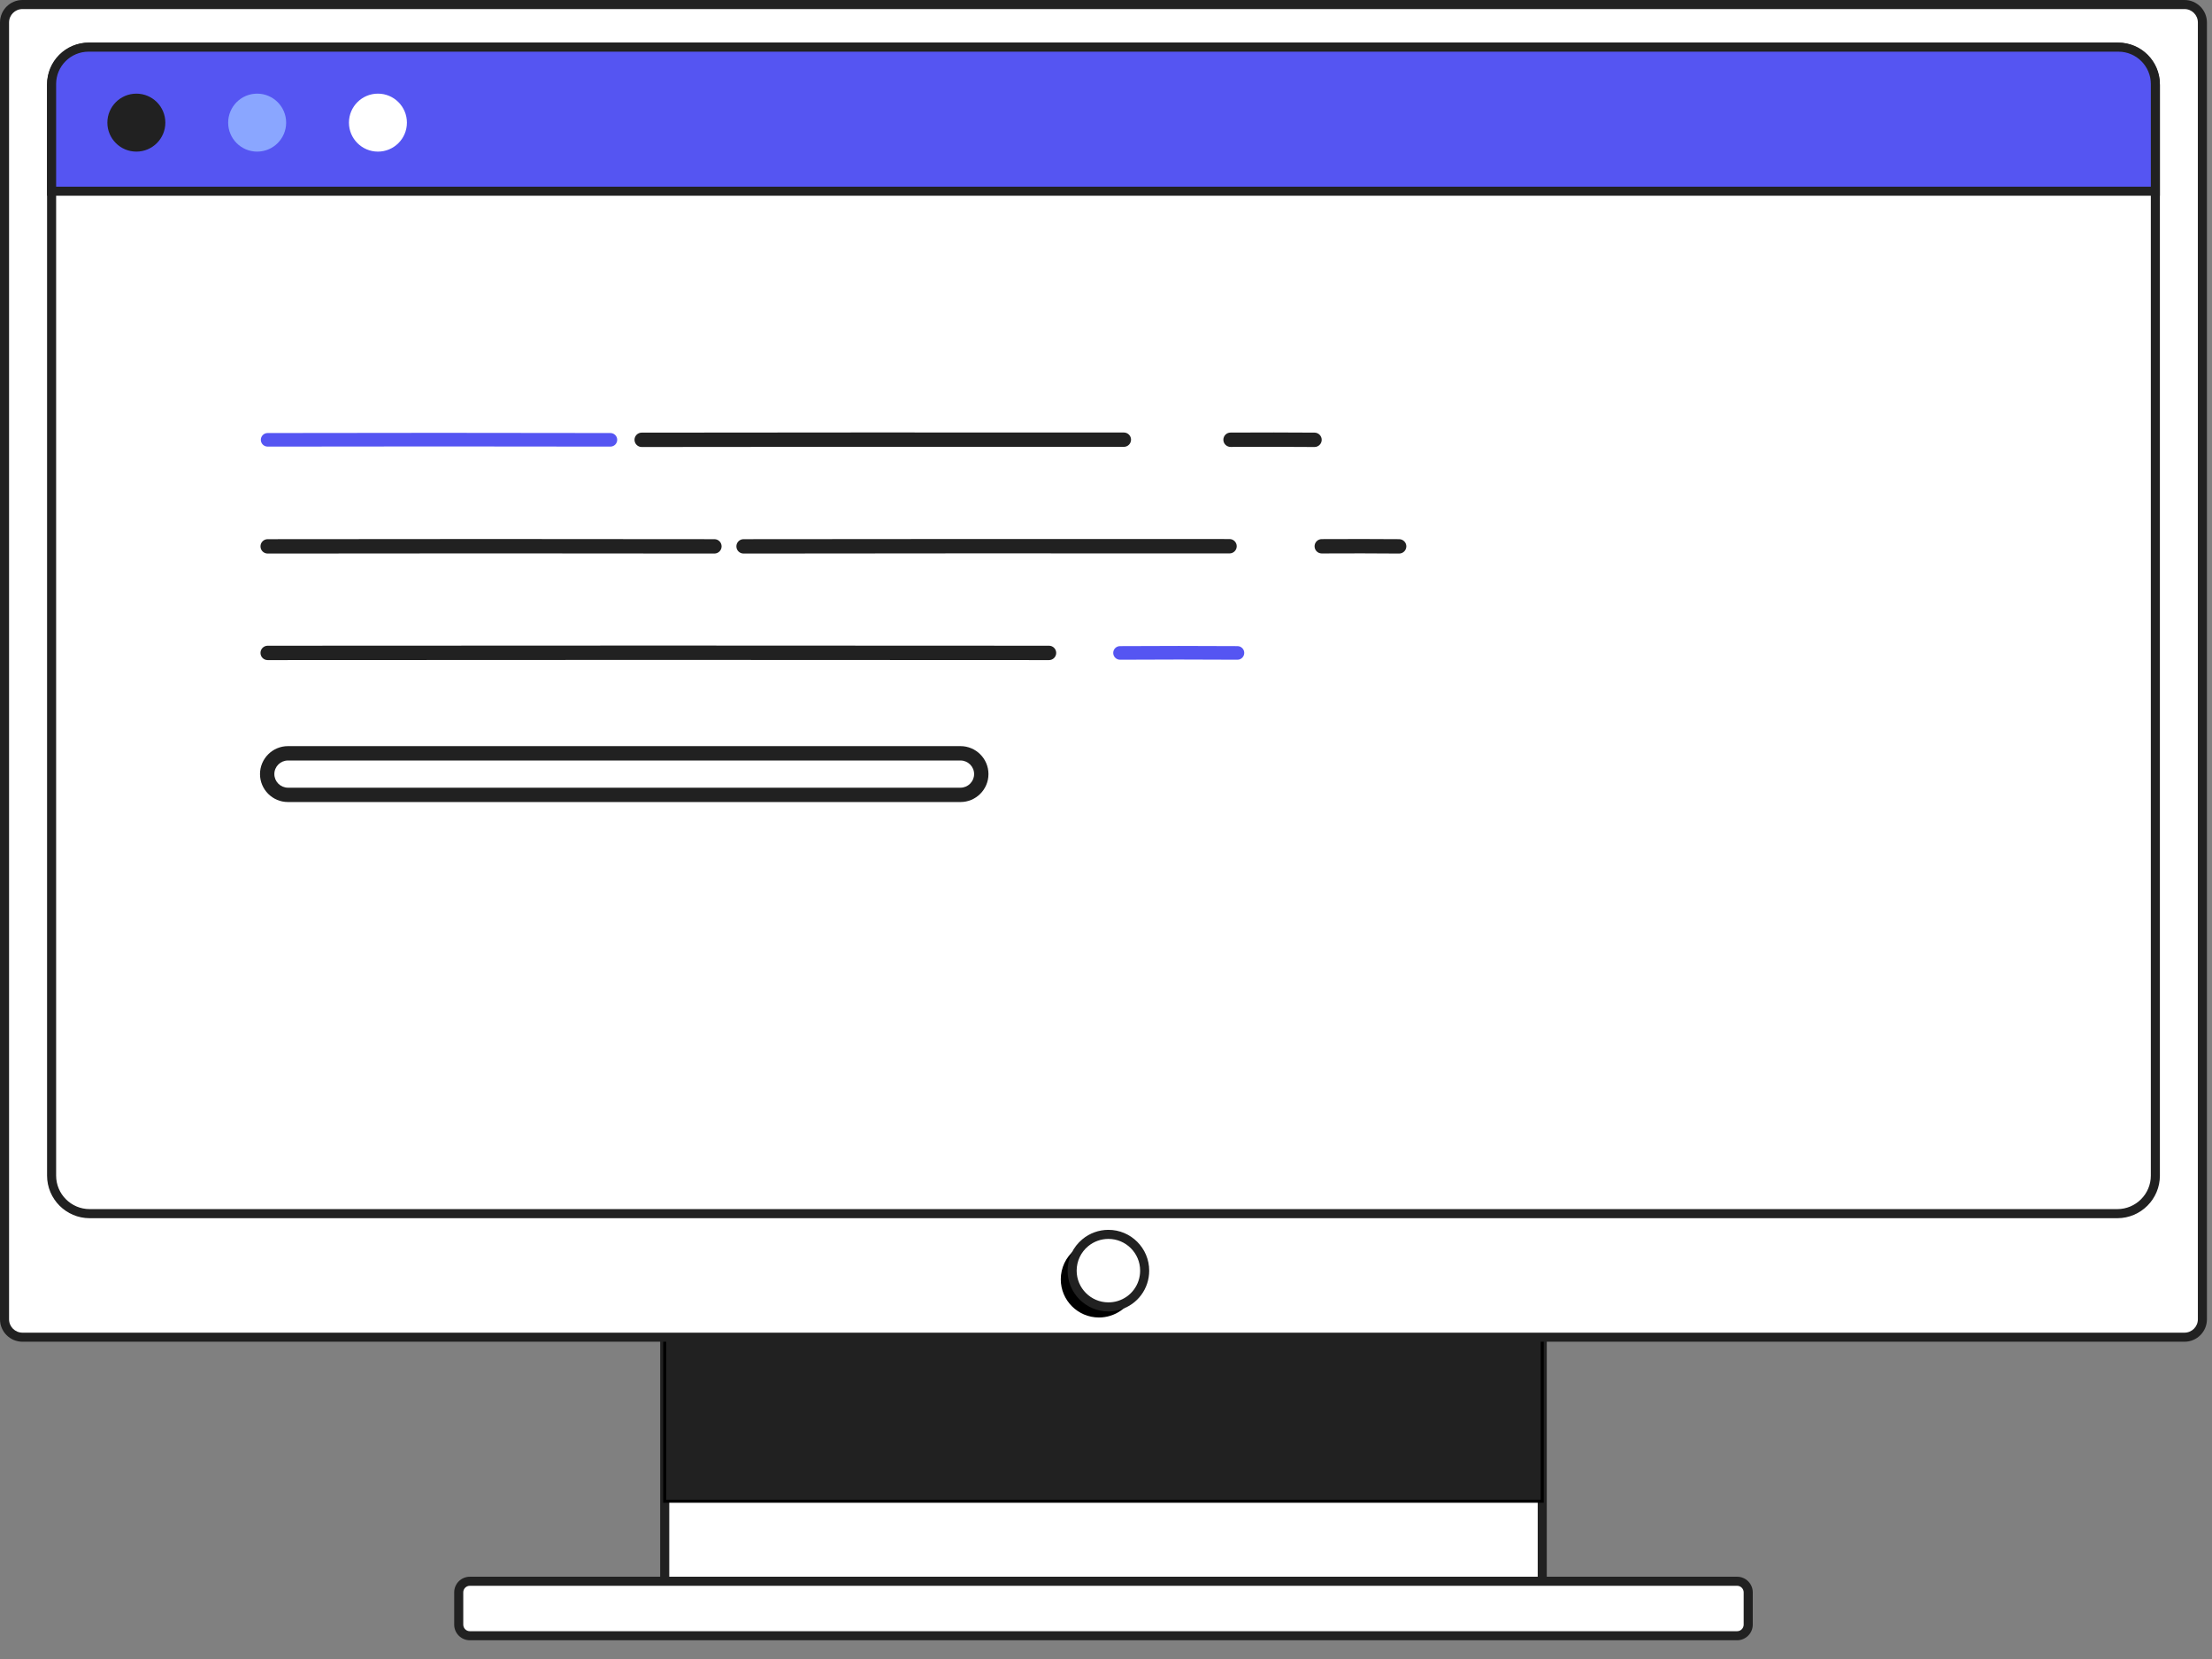 <svg width="72" height="54" viewBox="0 0 72 54" fill="none" xmlns="http://www.w3.org/2000/svg">
<rect x="0" y="0" width="72" height="54" fill="#808080" stroke="none"/>
<path d="M50.2 43.526H21.637V51.469H50.2V43.526Z" fill="white"/>
<path d="M50.347 51.617H21.489V43.378H50.347V51.617ZM21.784 51.322H50.052V43.673H21.784V51.322Z" fill="#212121"/>
<path d="M56.542 51.469H15.293C15.093 51.469 14.932 51.631 14.932 51.831V52.881C14.932 53.08 15.093 53.242 15.293 53.242H56.542C56.742 53.242 56.904 53.08 56.904 52.881V51.831C56.904 51.631 56.742 51.469 56.542 51.469Z" fill="white"/>
<path d="M56.543 53.39H15.293C15.012 53.39 14.784 53.161 14.784 52.881V51.831C14.784 51.55 15.012 51.322 15.293 51.322H56.543C56.823 51.322 57.052 51.55 57.052 51.831V52.881C57.052 53.161 56.823 53.39 56.543 53.39ZM15.293 51.617C15.175 51.617 15.079 51.713 15.079 51.831V52.881C15.079 52.999 15.175 53.095 15.293 53.095H56.543C56.66 53.095 56.756 52.999 56.756 52.881V51.831C56.756 51.713 56.66 51.617 56.543 51.617H15.293Z" fill="#212121"/>
<path d="M50.198 43.526H21.636V48.864H50.198V43.526Z" fill="#212121"/>
<path d="M50.248 48.914H21.587V43.476H50.248V48.914ZM21.685 48.815H50.15V43.575H21.685V48.815Z" fill="black"/>
<path d="M71.105 0.148H0.73C0.408 0.148 0.147 0.409 0.147 0.731V42.943C0.147 43.264 0.408 43.526 0.73 43.526H71.105C71.427 43.526 71.688 43.264 71.688 42.943V0.731C71.688 0.409 71.427 0.148 71.105 0.148Z" fill="white"/>
<path d="M71.105 43.673H0.731C0.328 43.673 0 43.346 0 42.943V0.731C0 0.328 0.328 0 0.731 0H71.105C71.508 0 71.835 0.328 71.835 0.731V42.943C71.835 43.346 71.508 43.673 71.105 43.673V43.673ZM0.731 0.295C0.49 0.295 0.295 0.49 0.295 0.731V42.943C0.295 43.183 0.49 43.378 0.731 43.378H71.105C71.345 43.378 71.54 43.183 71.54 42.943V0.731C71.54 0.49 71.345 0.295 71.105 0.295H0.731Z" fill="#212121"/>
<path d="M68.919 1.534H2.917C2.234 1.534 1.68 2.088 1.68 2.772V38.266C1.68 38.95 2.234 39.504 2.917 39.504H68.919C69.602 39.504 70.156 38.95 70.156 38.266V2.772C70.156 2.088 69.602 1.534 68.919 1.534Z" fill="white"/>
<path d="M68.919 39.652H2.917C2.154 39.652 1.532 39.03 1.532 38.266V2.772C1.532 2.008 2.154 1.387 2.917 1.387H68.919C69.683 1.387 70.304 2.008 70.304 2.772V38.266C70.304 39.03 69.683 39.652 68.919 39.652ZM2.917 1.682C2.316 1.682 1.827 2.171 1.827 2.772V38.266C1.827 38.867 2.316 39.356 2.917 39.356H68.919C69.52 39.356 70.009 38.867 70.009 38.266V2.772C70.009 2.171 69.52 1.682 68.919 1.682H2.917Z" fill="#212121"/>
<path d="M70.156 2.735V6.223H1.68V2.735C1.68 2.072 2.217 1.534 2.88 1.534H68.955C69.618 1.534 70.156 2.072 70.156 2.735H70.156Z" fill="#5555F2"/>
<path d="M70.304 6.371H1.532V2.735C1.532 1.992 2.137 1.387 2.881 1.387H68.956C69.699 1.387 70.304 1.992 70.304 2.735V6.371H70.304ZM1.827 6.076H70.009V2.735C70.009 2.154 69.536 1.682 68.956 1.682H2.881C2.3 1.682 1.827 2.154 1.827 2.735V6.076Z" fill="#212121"/>
<path d="M4.439 4.935C4.96 4.935 5.382 4.513 5.382 3.992C5.382 3.471 4.96 3.048 4.439 3.048C3.918 3.048 3.495 3.471 3.495 3.992C3.495 4.513 3.918 4.935 4.439 4.935Z" fill="#212121"/>
<path d="M8.37 4.935C8.891 4.935 9.314 4.513 9.314 3.992C9.314 3.471 8.891 3.048 8.37 3.048C7.849 3.048 7.427 3.471 7.427 3.992C7.427 4.513 7.849 4.935 8.37 4.935Z" fill="#8AA6FF"/>
<path d="M12.302 4.935C12.823 4.935 13.245 4.513 13.245 3.992C13.245 3.471 12.823 3.048 12.302 3.048C11.781 3.048 11.358 3.471 11.358 3.992C11.358 4.513 11.781 4.935 12.302 4.935Z" fill="white"/>
<path d="M36.951 41.642C36.951 42.173 36.601 42.622 36.118 42.77C36.008 42.804 35.892 42.823 35.77 42.823C35.118 42.823 34.59 42.294 34.59 41.642C34.59 41.276 34.757 40.949 35.018 40.732C35.223 40.563 35.485 40.461 35.77 40.461C36.422 40.461 36.951 40.99 36.951 41.642Z" fill="black"/>
<path d="M35.77 42.884C35.085 42.884 34.528 42.327 34.528 41.642C34.528 41.27 34.693 40.922 34.979 40.685C35.201 40.501 35.482 40.4 35.77 40.4C36.456 40.4 37.013 40.957 37.013 41.642C37.013 42.191 36.66 42.668 36.136 42.829C36.018 42.866 35.895 42.884 35.77 42.884ZM35.77 40.523C35.511 40.523 35.257 40.614 35.057 40.78C34.799 40.993 34.651 41.307 34.651 41.642C34.651 42.259 35.153 42.761 35.77 42.761C35.883 42.761 35.994 42.744 36.1 42.712C36.572 42.566 36.89 42.137 36.89 41.642C36.89 41.025 36.388 40.523 35.77 40.523Z" fill="black"/>
<path d="M37.259 41.359C37.259 41.89 36.908 42.339 36.426 42.487C36.316 42.522 36.199 42.54 36.078 42.54C35.426 42.54 34.898 42.011 34.898 41.359C34.898 40.993 35.064 40.666 35.326 40.449C35.53 40.28 35.792 40.178 36.078 40.178C36.73 40.178 37.259 40.707 37.259 41.359Z" fill="white"/>
<path d="M36.078 42.687C35.346 42.687 34.75 42.092 34.75 41.359C34.75 40.962 34.926 40.589 35.232 40.336C35.469 40.139 35.77 40.031 36.078 40.031C36.811 40.031 37.406 40.627 37.406 41.359C37.406 41.946 37.03 42.456 36.469 42.629C36.343 42.668 36.212 42.687 36.078 42.687ZM36.078 40.326C35.838 40.326 35.605 40.41 35.42 40.563C35.182 40.76 35.045 41.05 35.045 41.359C35.045 41.929 35.509 42.392 36.078 42.392C36.182 42.392 36.285 42.377 36.383 42.347C36.818 42.213 37.111 41.816 37.111 41.359C37.111 40.789 36.648 40.326 36.078 40.326Z" fill="#212121"/>
<path d="M42.787 14.55H42.785C41.942 14.543 41.023 14.542 40.055 14.547H40.054C39.926 14.547 39.821 14.443 39.82 14.315C39.82 14.185 39.924 14.08 40.053 14.08C41.023 14.075 41.944 14.075 42.789 14.082C42.918 14.083 43.022 14.189 43.021 14.318C43.02 14.446 42.915 14.55 42.787 14.55Z" fill="#212121"/>
<path d="M20.887 14.55C20.758 14.55 20.654 14.445 20.653 14.316C20.653 14.187 20.758 14.082 20.887 14.082C25.459 14.076 30.446 14.074 36.581 14.078C36.71 14.078 36.815 14.183 36.815 14.311C36.815 14.441 36.71 14.545 36.581 14.545C30.447 14.542 25.46 14.543 20.887 14.55H20.887H20.887Z" fill="#212121"/>
<path d="M19.868 14.537H19.868C16.169 14.53 12.416 14.53 8.712 14.537H8.712C8.59 14.537 8.49 14.438 8.49 14.316C8.49 14.194 8.589 14.095 8.711 14.095C12.415 14.087 16.169 14.087 19.869 14.095C19.991 14.095 20.09 14.194 20.09 14.316C20.09 14.438 19.99 14.537 19.868 14.537H19.868Z" fill="#5555F2"/>
<path d="M45.542 18.018H45.54C44.763 18.011 43.917 18.01 43.024 18.015H43.023C42.894 18.015 42.79 17.912 42.789 17.783C42.788 17.654 42.892 17.549 43.021 17.548C43.916 17.543 44.765 17.544 45.544 17.55C45.673 17.552 45.777 17.657 45.776 17.786C45.774 17.914 45.67 18.018 45.542 18.018Z" fill="#212121"/>
<path d="M24.202 18.018C24.073 18.018 23.969 17.913 23.969 17.784C23.969 17.655 24.073 17.55 24.202 17.55C28.87 17.544 33.896 17.543 40.021 17.546C40.15 17.546 40.255 17.651 40.255 17.78C40.255 17.909 40.15 18.014 40.021 18.014C33.897 18.01 28.87 18.011 24.203 18.018H24.203H24.202Z" fill="#212121"/>
<path d="M23.254 18.018H23.253C18.424 18.011 13.531 18.011 8.712 18.018H8.712C8.583 18.018 8.479 17.913 8.479 17.784C8.479 17.655 8.583 17.55 8.712 17.55C13.532 17.543 18.424 17.543 23.254 17.55C23.384 17.55 23.488 17.655 23.488 17.784C23.488 17.913 23.383 18.018 23.254 18.018H23.254Z" fill="#212121"/>
<path d="M40.278 21.474H40.277C39.014 21.466 37.73 21.466 36.458 21.474H36.457C36.335 21.474 36.236 21.375 36.235 21.253C36.235 21.131 36.333 21.032 36.456 21.031C37.729 21.023 39.016 21.023 40.28 21.031C40.402 21.032 40.501 21.131 40.5 21.253C40.499 21.375 40.4 21.474 40.279 21.474H40.278Z" fill="#5555F2"/>
<path d="M34.145 21.486C25.704 21.479 17.148 21.479 8.712 21.486C8.583 21.486 8.479 21.381 8.479 21.252C8.479 21.123 8.583 21.019 8.712 21.018C17.147 21.011 25.704 21.011 34.145 21.018C34.274 21.018 34.379 21.123 34.379 21.252C34.379 21.381 34.274 21.486 34.145 21.486H34.145Z" fill="#212121"/>
<path d="M31.264 26.106H9.373C8.871 26.106 8.463 25.698 8.463 25.196C8.463 24.695 8.871 24.286 9.373 24.286H31.264C31.766 24.286 32.174 24.695 32.174 25.196C32.174 25.698 31.766 26.106 31.264 26.106ZM9.373 24.754C9.129 24.754 8.93 24.952 8.93 25.196C8.93 25.44 9.129 25.639 9.373 25.639H31.264C31.508 25.639 31.707 25.44 31.707 25.196C31.707 24.952 31.508 24.754 31.264 24.754H9.373Z" fill="#212121"/>
</svg>
